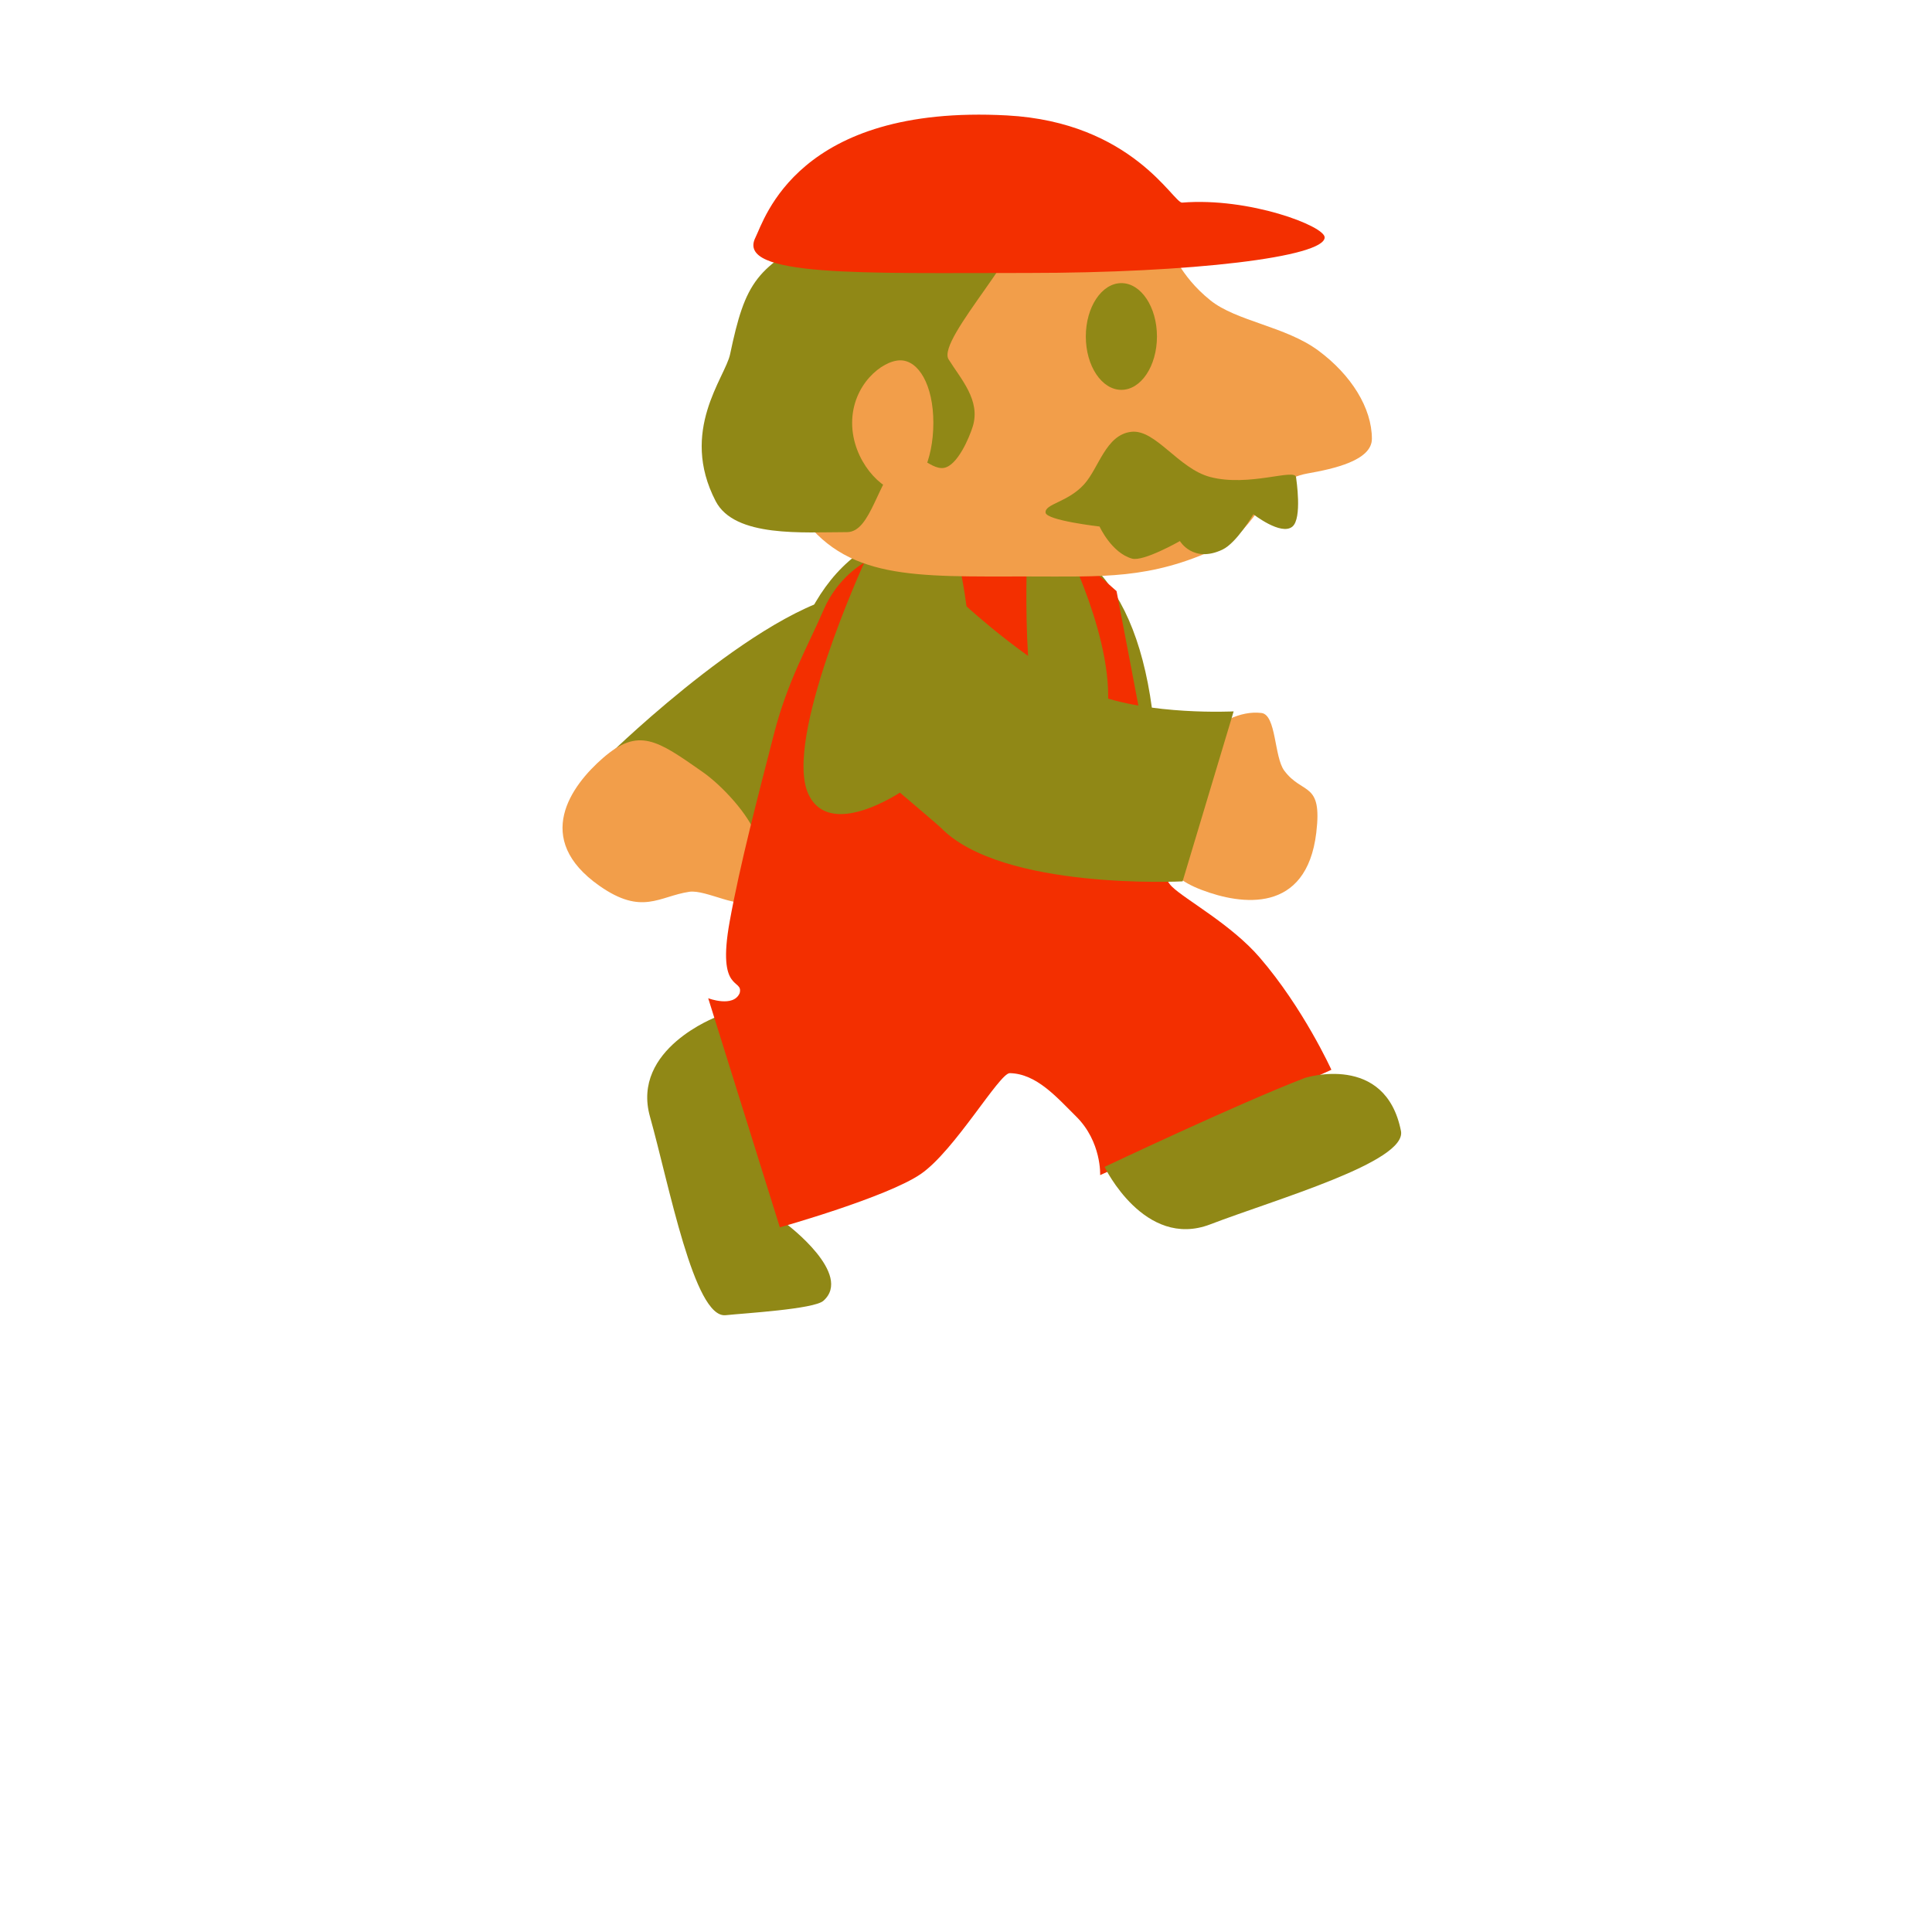<svg version="1.1" xmlns="http://www.w3.org/2000/svg" xmlns:xlink="http://www.w3.org/1999/xlink" width="109.333" height="109.333" viewBox="0,0,109.333,109.333"><g transform="translate(-185.333,-125.333)"><g data-paper-data="{&quot;isPaintingLayer&quot;:true}" fill-rule="nonzero" stroke="none" stroke-width="0" stroke-linecap="butt" stroke-linejoin="miter" stroke-miterlimit="10" stroke-dasharray="" stroke-dashoffset="0" style="mix-blend-mode: normal"><g><path d="M227.765,176.249c0,0 -1.811,-5.467 -3.484,-6.639c-1.272,-0.891 -4.354,-1.682 -4.354,-1.682c0,0 9.153,-8.896 14.117,-9.051c5.79,-0.181 -3.243,13.017 -3.243,13.017l-3.036,4.355z" data-paper-data="{&quot;index&quot;:null}" fill="#908816"/><path d="M225.092,169.016c1.162,0.814 2.617,2.445 3.007,3.552c0.412,1.171 0.432,2.629 -0.271,3.632c-0.491,0.7 -2.53,-0.545 -3.49,-0.4c-1.717,0.26 -2.664,1.356 -5.08,-0.336c-3.804,-2.665 -1.601,-5.673 0.197,-7.236c2.021,-1.757 3.07,-1.01 5.637,0.788z" data-paper-data="{&quot;index&quot;:null}" fill="#f29e4a"/></g><path d="M185.333,234.667v-109.333h109.333v109.333z" fill="none"/><path d="M226.393,199.76c-1.777,0.186 -3.197,-7.391 -4.277,-11.233c-1.08,-3.842 3.787,-5.657 3.787,-5.657c0,0 2.899,7.923 3.979,11.765c0,0 3.742,2.815 2.046,4.312c-0.536,0.473 -4.453,0.7 -5.534,0.814z" data-paper-data="{&quot;index&quot;:null}" fill="#908816"/><path d="M240.372,154.884c5.649,0 9.345,3.075 10.243,11.285c1.544,14.114 -5.354,14.241 -11,14.485c-13.369,0.579 -11.716,-7.05 -10.228,-15.065c1.544,-8.32 5.336,-10.705 10.985,-10.705z" data-paper-data="{&quot;index&quot;:null}" fill="#908816"/><path d="M239.653,157.475l3.822,-1.163c0,0 -0.488,9.571 1.33,11.865c1.102,1.39 2.321,0.436 2.953,-1.46c1.273,-3.819 -2.088,-10.45 -2.088,-10.45l2.849,2.517c0,0 1.36,7.088 2.329,12.271c0.225,1.203 -0.132,3.549 0.815,4.462c0.767,0.741 3.339,2.128 4.951,3.995c2.478,2.87 4.063,6.36 4.063,6.36l-13.086,5.962c0,0 0.087,-1.888 -1.354,-3.314c-1.096,-1.084 -2.24,-2.426 -3.76,-2.457c-0.583,-0.012 -3.12,4.388 -5.03,5.703c-1.91,1.316 -7.982,3.022 -7.982,3.022l-4.054,-12.964c0,0 1.42,0.544 1.78,-0.288c0.225,-0.863 -1.306,0.045 -0.567,-4.045c0.59,-3.261 1.592,-7.053 2.498,-10.586c0.786,-3.065 1.927,-4.992 2.827,-7.077c0.8,-1.853 2.292,-2.655 2.292,-2.655c0,0 -4.572,9.98 -3.17,13.079c1.523,3.366 7.916,-1.573 8.488,-3.137c1.449,-3.967 0.094,-9.64 0.094,-9.64z" data-paper-data="{&quot;index&quot;:null}" fill="#f32f00"/><path d="M240.02,171.994c0,-0.893 0.724,-1.618 1.618,-1.618c0.893,0 1.618,0.724 1.618,1.618c0,0.893 -0.724,1.618 -1.618,1.618c-0.893,0 -1.618,-0.724 -1.618,-1.618z" data-paper-data="{&quot;index&quot;:null}" fill="#f29e4a"/><path d="M246.04,171.616c0,-0.893 0.724,-1.618 1.618,-1.618c0.893,0 1.618,0.724 1.618,1.618c0,0.893 -0.724,1.618 -1.618,1.618c-0.893,0 -1.618,-0.724 -1.618,-1.618z" data-paper-data="{&quot;index&quot;:null}" fill="#f29e4a"/><g><path d="M229.77,146.427c0,-6.367 5.295,-10.102 14.299,-9.803c8.668,0.288 6.15,2.792 9.757,5.702c1.476,1.191 4.26,1.473 6.118,2.85c1.857,1.376 3.025,3.247 3.025,4.99c0,1.231 -2.183,1.703 -3.638,1.96c-2.574,0.455 -2.704,3.12 -5.075,4.22c-3.86,1.79 -6.499,1.61 -10.762,1.61c-6.465,0 -10.326,0.218 -12.965,-3.636c-1.039,-1.517 -0.758,-6.094 -0.758,-7.892z" data-paper-data="{&quot;index&quot;:null}" fill="#f29e4a"/><path d="M244.503,154.344c-0.054,-0.5 1.252,-0.579 2.179,-1.601c0.841,-0.927 1.228,-2.817 2.679,-2.974c1.37,-0.149 2.657,2.081 4.453,2.556c2.201,0.582 4.807,-0.508 4.864,0.016c0.012,0.114 0.358,2.33 -0.211,2.796c-0.64,0.524 -2.204,-0.702 -2.204,-0.702c0,0 -0.944,1.619 -1.748,2c-1.664,0.789 -2.41,-0.483 -2.41,-0.483c0,0 -2.062,1.177 -2.711,0.993c-1.166,-0.33 -1.836,-1.816 -1.836,-1.816c0,0 -3.006,-0.343 -3.055,-0.786z" data-paper-data="{&quot;index&quot;:null}" fill="#908816"/><path d="M232.113,138.48c3.992,-1.889 9.249,-3.12 10.896,-0.839c0.902,1.25 -4.707,6.883 -3.994,8.029c0.689,1.109 1.829,2.317 1.365,3.805c-0.194,0.622 -0.865,2.216 -1.636,2.337c-0.81,0.128 -1.731,-1.221 -2.329,-0.668c-1.445,1.336 -1.765,4.303 -3.151,4.303c-2.465,0 -6.353,0.322 -7.43,-1.752c-2.069,-3.985 0.538,-6.995 0.815,-8.313c0.863,-4.099 1.472,-5.013 5.464,-6.902z" data-paper-data="{&quot;index&quot;:null}" fill="#908816"/><path d="M233.556,149.264c0,-2.144 1.695,-3.539 2.727,-3.539c1.032,0 1.869,1.395 1.869,3.539c0,2.144 -0.837,3.882 -1.869,3.882c-1.032,0 -2.727,-1.738 -2.727,-3.882z" data-paper-data="{&quot;index&quot;:null}" fill="#f29e4a"/><path d="M248.793,141.355c1.112,0 2.013,1.352 2.013,3.02c0,1.668 -0.901,3.02 -2.013,3.02c-1.112,0 -2.013,-1.352 -2.013,-3.02c0,-1.668 0.901,-3.02 2.013,-3.02z" data-paper-data="{&quot;index&quot;:null}" fill="#908816"/><path d="M228.087,138.767c0.504,-0.991 2.369,-7.542 14.235,-6.902c7.104,0.383 9.422,4.973 9.907,4.934c3.806,-0.308 8.067,1.328 8.067,1.968c0,1.112 -7.532,2.013 -16.823,2.013c-9.291,0 -16.536,0.249 -15.385,-2.013z" data-paper-data="{&quot;index&quot;:null}" fill="#f32f00"/></g><path d="M264.614,189.333c0.348,1.753 -7.067,3.861 -10.794,5.288c-3.727,1.427 -5.98,-3.253 -5.98,-3.253c0,0 7.624,-3.612 11.351,-5.039c0,0 4.541,-1.44 5.423,3.005z" data-paper-data="{&quot;index&quot;:null}" fill="#908816"/><g data-paper-data="{&quot;index&quot;:null}"><path d="M253.349,175.699c-2.502,-0.953 -2.339,-2.23 -1.964,-5.342c0.17,-1.408 1.211,-2.334 2.003,-3.201c0.838,-0.916 2.114,-1.621 3.33,-1.475c0.849,0.102 0.713,2.488 1.294,3.266c1.039,1.391 2.162,0.582 1.81,3.511c-0.555,4.611 -4.247,4.088 -6.473,3.24z" data-paper-data="{&quot;index&quot;:null}" fill="#f29e4a"/><path d="M255.145,165.592l-2.888,9.618c0,0 -10.21,0.525 -13.677,-3.032c-0.196,-0.201 -5.921,-5.046 -5.921,-5.046l7.316,-7.534c0,0 4.036,3.722 7.219,4.979c3.183,1.258 7.951,1.014 7.951,1.014z" data-paper-data="{&quot;index&quot;:null}" fill="#908816"/></g></g></g></svg>